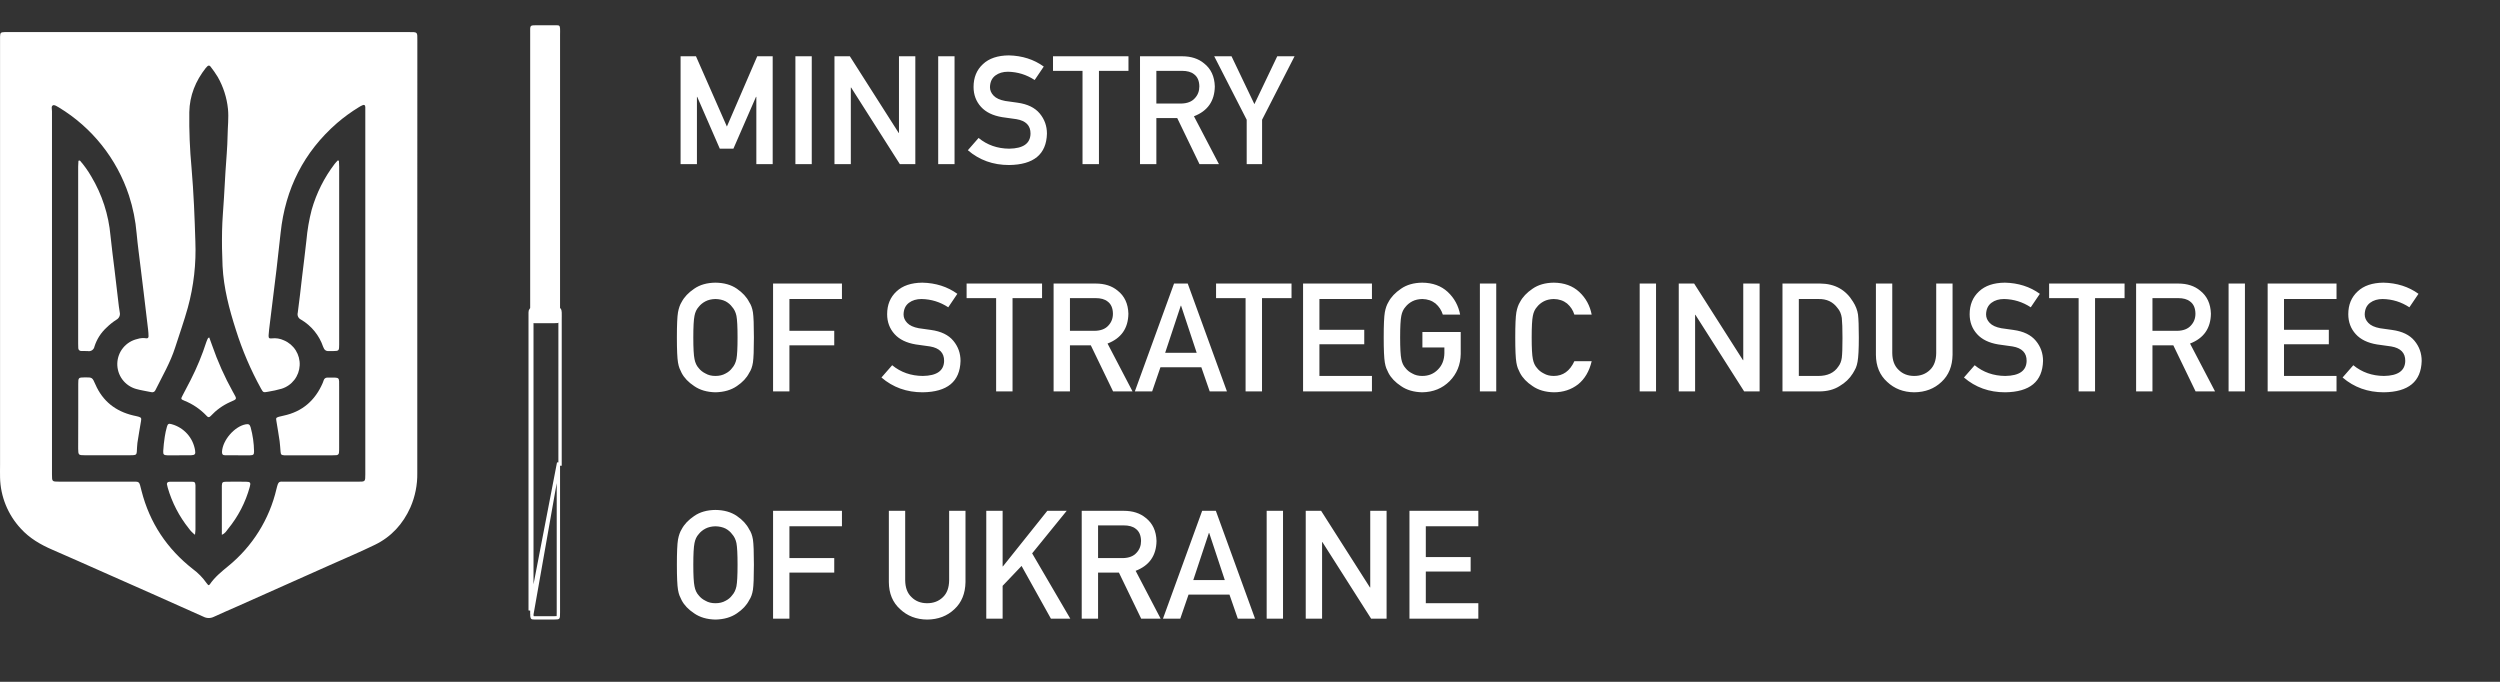 <svg width="198" height="54" viewBox="0 0 198 54" fill="none" xmlns="http://www.w3.org/2000/svg">
<rect x="0" y="0" width="198" height="54" fill="#333333" stroke="none"/>
<path d="M33.049 20.566C33.049 26.197 33.049 31.828 33.049 37.459C33.065 38.394 32.88 39.322 32.507 40.179C31.918 41.498 30.993 42.516 29.694 43.147C28.529 43.714 27.334 44.218 26.15 44.746C23.713 45.834 21.274 46.922 18.832 48.009C18.196 48.291 17.556 48.564 16.925 48.857C16.798 48.918 16.659 48.949 16.518 48.947C16.377 48.945 16.239 48.909 16.114 48.844C13.389 47.623 10.66 46.41 7.925 45.204C6.667 44.646 5.411 44.086 4.149 43.539C3.21 43.133 2.343 42.632 1.644 41.862C0.622 40.761 0.038 39.323 0.004 37.821C-0.005 37.474 0.004 37.126 0.004 36.778V3.368C0.004 3.21 0.004 3.051 0.004 2.893C0.019 2.583 0.053 2.554 0.377 2.541C0.44 2.541 0.509 2.541 0.567 2.541H32.364C33.098 2.541 33.054 2.506 33.054 3.244L33.049 20.566ZM16.498 46.348C16.55 46.326 16.59 46.322 16.604 46.3C17 45.711 17.537 45.28 18.076 44.836C19.994 43.276 21.339 41.122 21.899 38.714C22.06 38.054 22.089 38.151 22.62 38.149C24.533 38.149 26.443 38.149 28.36 38.149C28.929 38.149 28.932 38.149 28.932 37.568V8.809C28.932 8.698 28.932 8.587 28.932 8.476C28.919 8.318 28.853 8.273 28.716 8.333C28.614 8.377 28.517 8.429 28.423 8.488C27.814 8.86 27.236 9.28 26.695 9.745C24.058 12.044 22.599 14.953 22.227 18.423C22.123 19.396 22.016 20.37 21.899 21.342C21.727 22.77 21.546 24.195 21.372 25.621C21.332 25.935 21.292 26.249 21.273 26.562C21.261 26.771 21.323 26.826 21.522 26.801C21.853 26.76 22.189 26.814 22.491 26.957C22.875 27.119 23.201 27.396 23.424 27.75C23.646 28.104 23.755 28.517 23.735 28.934C23.716 29.351 23.569 29.753 23.314 30.084C23.06 30.415 22.71 30.66 22.311 30.786C21.947 30.89 21.577 30.971 21.203 31.03C20.851 31.094 20.847 31.083 20.675 30.782C19.857 29.301 19.189 27.74 18.682 26.125C18.155 24.48 17.714 22.814 17.627 21.081C17.583 20.15 17.569 19.217 17.588 18.286C17.605 17.419 17.685 16.551 17.737 15.684C17.778 14.99 17.815 14.296 17.857 13.602C17.916 12.64 18.012 11.68 18.026 10.718C18.035 10.025 18.124 9.336 18.056 8.637C17.966 7.738 17.688 6.868 17.238 6.084C17.065 5.801 16.875 5.528 16.669 5.268C16.657 5.247 16.64 5.229 16.619 5.217C16.599 5.204 16.576 5.196 16.552 5.195C16.528 5.193 16.504 5.197 16.482 5.206C16.46 5.216 16.44 5.231 16.425 5.249C16.378 5.292 16.334 5.339 16.293 5.389C15.489 6.415 15.018 7.568 14.993 8.88C14.973 10.35 15.032 11.82 15.169 13.284C15.254 14.274 15.315 15.268 15.365 16.262C15.415 17.209 15.438 18.157 15.472 19.105C15.545 20.877 15.345 22.65 14.877 24.361C14.581 25.426 14.21 26.47 13.871 27.525C13.492 28.711 12.866 29.775 12.319 30.88C12.296 30.948 12.248 31.004 12.184 31.038C12.121 31.071 12.047 31.078 11.978 31.058C11.583 30.971 11.168 30.917 10.774 30.804C10.337 30.68 9.955 30.414 9.686 30.049C9.418 29.684 9.279 29.239 9.29 28.786C9.302 28.333 9.464 27.897 9.751 27.546C10.039 27.195 10.434 26.95 10.876 26.849C11.103 26.774 11.344 26.755 11.579 26.792C11.602 26.799 11.627 26.8 11.65 26.795C11.674 26.79 11.696 26.78 11.714 26.764C11.733 26.748 11.747 26.728 11.755 26.706C11.764 26.683 11.767 26.659 11.764 26.635C11.762 26.461 11.752 26.288 11.731 26.116C11.617 25.143 11.501 24.171 11.383 23.2C11.302 22.54 11.22 21.881 11.141 21.222C11.032 20.312 10.905 19.404 10.821 18.492C10.736 17.47 10.533 16.462 10.216 15.487C9.257 12.572 7.287 10.096 4.662 8.508C4.521 8.421 4.318 8.292 4.204 8.337C4.032 8.405 4.117 8.646 4.117 8.813C4.117 18.399 4.117 27.984 4.117 37.568C4.117 38.144 4.117 38.147 4.689 38.147C6.556 38.147 8.422 38.147 10.288 38.147C11.111 38.147 10.998 38.06 11.211 38.885C11.857 41.413 13.228 43.465 15.275 45.069C15.696 45.379 16.063 45.756 16.362 46.184C16.403 46.242 16.449 46.297 16.498 46.348Z" fill="white"/>
<path d="M44.356 13.787V24.645C44.356 24.785 44.356 24.913 44.356 25.048C44.356 25.591 44.356 25.594 43.866 25.598C43.36 25.598 42.853 25.598 42.348 25.598C42.033 25.598 42.004 25.552 41.99 25.212C41.99 25.111 41.99 25.01 41.99 24.909C41.99 17.503 41.99 10.097 41.99 2.688C41.99 1.962 41.918 2 42.622 2C43.113 2 43.604 2 44.093 2C44.307 2 44.34 2.048 44.357 2.27C44.366 2.42 44.357 2.573 44.357 2.725L44.356 13.787Z" fill="white"/>
<path d="M44.224 36.754V36.754L44.356 36.754L44.357 25.222C44.357 25.17 44.358 25.117 44.359 25.064C44.361 24.958 44.363 24.853 44.357 24.748C44.34 24.517 44.307 24.467 44.093 24.467H42.622C42.283 24.467 42.124 24.458 42.05 24.533C41.971 24.614 41.99 24.792 41.99 25.184V48.348L44.224 36.754ZM44.224 36.754V48.073V48.074V48.075V48.076V48.077V48.077V48.078V48.079V48.08V48.081V48.082V48.083V48.083V48.084V48.085V48.086V48.087V48.088V48.088V48.089V48.09V48.091V48.092V48.093V48.093V48.094V48.095V48.096V48.097V48.098V48.099V48.099V48.1V48.101V48.102V48.103V48.104V48.105V48.105V48.106V48.107V48.108V48.109V48.11V48.111V48.111V48.112V48.113V48.114V48.115V48.116V48.116V48.117V48.118V48.119V48.12V48.121V48.121V48.122V48.123V48.124V48.125V48.126V48.127V48.127V48.128V48.129V48.13V48.131V48.132V48.132V48.133V48.134V48.135V48.136V48.137V48.137V48.138V48.139V48.14V48.141V48.142V48.142V48.143V48.144V48.145V48.146V48.147V48.147V48.148V48.149V48.15V48.151V48.152V48.152V48.153V48.154V48.155V48.156V48.157V48.157V48.158V48.159V48.16V48.161V48.162V48.162V48.163V48.164V48.165V48.166V48.167V48.167V48.168V48.169V48.17V48.171V48.172V48.172V48.173V48.174V48.175V48.176V48.176V48.177V48.178V48.179V48.18V48.181V48.181V48.182V48.183V48.184V48.185V48.186V48.186V48.187V48.188V48.189V48.19V48.191V48.191V48.192V48.193V48.194V48.195V48.196V48.196V48.197V48.198V48.199V48.2V48.2V48.201V48.202V48.203V48.204V48.205V48.205V48.206V48.207V48.208V48.209V48.209V48.21V48.211V48.212V48.213V48.214V48.214V48.215V48.216V48.217V48.218V48.218V48.219V48.22V48.221V48.222V48.223V48.223V48.224V48.225V48.226V48.227V48.227V48.228V48.229V48.23V48.231V48.232V48.232V48.233V48.234V48.235V48.236V48.236V48.237V48.238V48.239V48.24V48.241V48.241V48.242V48.243V48.244V48.245V48.245V48.246V48.247V48.248V48.249V48.249V48.25V48.251V48.252V48.253V48.254V48.254V48.255V48.256V48.257V48.258V48.258V48.259V48.26V48.261V48.262V48.263V48.263V48.264V48.265V48.266V48.267V48.267V48.268V48.269V48.27V48.271V48.272V48.272V48.273V48.274V48.275V48.276V48.276V48.277V48.278V48.279V48.28V48.28V48.281V48.282V48.283V48.284V48.284V48.285V48.286V48.287V48.288V48.288V48.289V48.29V48.291V48.292V48.292V48.293V48.294V48.295V48.296V48.297V48.297V48.298V48.299V48.3V48.301V48.301V48.302V48.303V48.304V48.305V48.306V48.306V48.307V48.308V48.309V48.309V48.31V48.311V48.312V48.313V48.314V48.314V48.315V48.316V48.317V48.318V48.318V48.319V48.32V48.321V48.322V48.322V48.323V48.324V48.325V48.326V48.327V48.327V48.328V48.329V48.33V48.331V48.331V48.332V48.333V48.334V48.335V48.335V48.336V48.337V48.338V48.339V48.339V48.34V48.341V48.342V48.343V48.343V48.344V48.345V48.346V48.347V48.347V48.348V48.349V48.35V48.351V48.352V48.352V48.353V48.354V48.355V48.356V48.356V48.357V48.358V48.359V48.36V48.361V48.361V48.362V48.363V48.364V48.364V48.365V48.366V48.367V48.368V48.368V48.369V48.37V48.371V48.372V48.373V48.373V48.374V48.375V48.376V48.377V48.377V48.378V48.379V48.38V48.381V48.382V48.382V48.383V48.384V48.385V48.386V48.386V48.387V48.388V48.389V48.39V48.39V48.391V48.392V48.393V48.394V48.394V48.395V48.396V48.397V48.398V48.398V48.399V48.4V48.401V48.402V48.403V48.403V48.404V48.405V48.406V48.407V48.407V48.408V48.409V48.41V48.411V48.411V48.412V48.413V48.414V48.415V48.416V48.416V48.417V48.418V48.419V48.42V48.42V48.421V48.422V48.423V48.424V48.424V48.425V48.426V48.427V48.428V48.428V48.429V48.43V48.431V48.432V48.433V48.433V48.434V48.435V48.436V48.437V48.437V48.438V48.439V48.44V48.441V48.441V48.442V48.443V48.444V48.445V48.446V48.446V48.447V48.448V48.449V48.45V48.45V48.451V48.452V48.453V48.454V48.455V48.455V48.456V48.457V48.458V48.459V48.459V48.46V48.461V48.462V48.463V48.464V48.464V48.465V48.466V48.467V48.468V48.468V48.469V48.47V48.471V48.472V48.473V48.473V48.474V48.475V48.476V48.477V48.477V48.478V48.479V48.48V48.481V48.482V48.482V48.483V48.484V48.485V48.486V48.486V48.487V48.488V48.489V48.49V48.491V48.491V48.492V48.493C44.224 48.637 44.224 48.736 44.217 48.809C44.21 48.883 44.197 48.902 44.194 48.905L44.194 48.905C44.194 48.906 44.192 48.908 44.184 48.912C44.175 48.916 44.159 48.92 44.131 48.924C44.073 48.933 43.991 48.934 43.866 48.935H43.863H43.861H43.858H43.855H43.852H43.849H43.846H43.843H43.84H43.837H43.834H43.831H43.828H43.825H43.822H43.819H43.816H43.813H43.81H43.807H43.804H43.801H43.798H43.795H43.792H43.789H43.786H43.783H43.78H43.777H43.774H43.771H43.768H43.766H43.763H43.76H43.757H43.754H43.751H43.748H43.745H43.742H43.739H43.736H43.733H43.73H43.727H43.724H43.721H43.718H43.715H43.712H43.709H43.706H43.703H43.7H43.697H43.694H43.691H43.688H43.685H43.682H43.679H43.676H43.673H43.67H43.667H43.664H43.662H43.659H43.656H43.653H43.65H43.647H43.644H43.641H43.638H43.635H43.632H43.629H43.626H43.623H43.62H43.617H43.614H43.611H43.608H43.605H43.602H43.599H43.596H43.593H43.59H43.587H43.584H43.581H43.578H43.575H43.572H43.57H43.567H43.564H43.561H43.558H43.555H43.552H43.549H43.546H43.543H43.54H43.537H43.534H43.531H43.528H43.525H43.522H43.519H43.516H43.513H43.51H43.507H43.504H43.501H43.498H43.495H43.492H43.489H43.486H43.483H43.48H43.478H43.475H43.472H43.469H43.466H43.463H43.46H43.457H43.454H43.451H43.448H43.445H43.442H43.439H43.436H43.433H43.43H43.427H43.424H43.421H43.418H43.415H43.412H43.409H43.406H43.403H43.4H43.397H43.395H43.392H43.389H43.386H43.383H43.38H43.377H43.374H43.371H43.368H43.365H43.362H43.359H43.356H43.353H43.35H43.347H43.344H43.341H43.338H43.335H43.332H43.329H43.326H43.323H43.32H43.317H43.314H43.311H43.308H43.305H43.303H43.3H43.297H43.294H43.291H43.288H43.285H43.282H43.279H43.276H43.273H43.27H43.267H43.264H43.261H43.258H43.255H43.252H43.249H43.246H43.243H43.24H43.237H43.234H43.231H43.228H43.225H43.222H43.219H43.216H43.214H43.211H43.208H43.205H43.202H43.199H43.196H43.193H43.19H43.187H43.184H43.181H43.178H43.175H43.172H43.169H43.166H43.163H43.16H43.157H43.154H43.151H43.148H43.145H43.142H43.139H43.136H43.133H43.13H43.127H43.124H43.121H43.118H43.116H43.113H43.11H43.107H43.104H43.101H43.098H43.095H43.092H43.089H43.086H43.083H43.08H43.077H43.074H43.071H43.068H43.065H43.062H43.059H43.056H43.053H43.05H43.047H43.044H43.041H43.038H43.035H43.032H43.029H43.027H43.024H43.021H43.018H43.015H43.012H43.009H43.006H43.003H43H42.997H42.994H42.991H42.988H42.985H42.982H42.979H42.976H42.973H42.97H42.967H42.964H42.961H42.958H42.955H42.952H42.95H42.947H42.944H42.941H42.938H42.935H42.932H42.929H42.926H42.923H42.92H42.917H42.914H42.911H42.908H42.905H42.902H42.899H42.896H42.893H42.89H42.887H42.884H42.881H42.878H42.875H42.872H42.869H42.866H42.864H42.861H42.858H42.855H42.852H42.849H42.846H42.843H42.84H42.837H42.834H42.831H42.828H42.825H42.822H42.819H42.816H42.813H42.81H42.807H42.804H42.801H42.798H42.795H42.792H42.789H42.786H42.783H42.781H42.778H42.775H42.772H42.769H42.766H42.763H42.76H42.757H42.754H42.751H42.748H42.745H42.742H42.739H42.736H42.733H42.73H42.727H42.724H42.721H42.718H42.715H42.712H42.709H42.706H42.703H42.7H42.697H42.694H42.691H42.689H42.686H42.683H42.68H42.677H42.674H42.671H42.668H42.665H42.662H42.659H42.656H42.653H42.65H42.647H42.644H42.641H42.638H42.635H42.632H42.629H42.626H42.623H42.62H42.617H42.614H42.611H42.609H42.606H42.603H42.6H42.597H42.594H42.591H42.588H42.585H42.582H42.579H42.576H42.573H42.57H42.567H42.564H42.561H42.558H42.555H42.552H42.549H42.546H42.543H42.54H42.538H42.535H42.532H42.529H42.526H42.523H42.52H42.517H42.514H42.511H42.508H42.505H42.502H42.499H42.496H42.493H42.49H42.487H42.484H42.481H42.478H42.475H42.472H42.469H42.466H42.463H42.46H42.458H42.455H42.452H42.449H42.446H42.443H42.44H42.437H42.434H42.431H42.428H42.425H42.422H42.419H42.416H42.413H42.41H42.407H42.404H42.401H42.398H42.395H42.392H42.389H42.386H42.383H42.38H42.377H42.375H42.372H42.369H42.366H42.363H42.36H42.357H42.354H42.351H42.348C42.27 48.935 42.221 48.932 42.188 48.925C42.173 48.922 42.165 48.918 42.161 48.916C42.157 48.914 42.156 48.913 42.156 48.913C42.154 48.91 42.145 48.898 42.137 48.854C42.13 48.81 42.126 48.749 42.122 48.662M44.224 36.754L42.122 48.662M42.122 48.662V48.661V48.661V48.66V48.659V48.659V48.658V48.657V48.657V48.656V48.656V48.655V48.654V48.654V48.653V48.653V48.652V48.651V48.651V48.65V48.65V48.649V48.648V48.648V48.647V48.646V48.646V48.645V48.645V48.644V48.643V48.643V48.642V48.642V48.641V48.64V48.64V48.639V48.638V48.638V48.637V48.636V48.636V48.635V48.635V48.634V48.633V48.633V48.632V48.632V48.631V48.63V48.63V48.629V48.629V48.628V48.627V48.627V48.626V48.625V48.625V48.624V48.624V48.623V48.622V48.622V48.621V48.62V48.62V48.619V48.619V48.618V48.617V48.617V48.616V48.615V48.615V48.614V48.614V48.613V48.612V48.612V48.611V48.611V48.61V48.609V48.609V48.608V48.608V48.607V48.606V48.606V48.605V48.604V48.604V48.603V48.603V48.602V48.601V48.601V48.6V48.599V48.599V48.598V48.598V48.597V48.596V48.596V48.595V48.594V48.594V48.593V48.593V48.592V48.592V48.591V48.59V48.59V48.589V48.588V48.588V48.587V48.587V48.586V48.585V48.585V48.584V48.583V48.583V48.582V48.582V48.581V48.58V48.58V48.579V48.578V48.578V48.577V48.577V48.576V48.575V48.575V48.574V48.574V48.573V48.572V48.572V48.571V48.571V48.57V48.569V48.569V48.568V48.567V48.567V48.566V48.566V48.565V48.564V48.564V48.563V48.562V48.562V48.561V48.561V48.56V48.559V48.559V48.558V48.557V48.557V48.556V48.556V48.555V48.554V48.554V48.553V48.553V48.552V48.551V48.551V48.55V48.55V48.549V48.548V48.548V48.547V48.546V48.546V48.545V48.544V48.544V48.543V48.543V48.542V48.541V48.541V48.54V48.54V48.539V48.538V48.538V48.537V48.536V48.536V48.535V48.535V48.534V48.533V48.533V48.532V48.532V48.531V48.53V48.53V48.529V48.529V48.528V48.527V48.527V48.526V48.525V48.525V48.524V48.523V48.523V48.522V48.522V48.521V48.52V48.52V48.519V48.519V48.518V48.517V48.517V48.516V48.516V48.515V48.514V48.514V48.513V48.512V48.512V48.511V48.511V48.51V48.509V48.509V48.508V48.508V48.507V48.506V48.506V48.505V48.504V48.504V48.503V48.502V48.502V48.501V48.501V48.5V48.499V48.499V48.498V48.498V48.497V48.496V48.496V48.495V48.495V48.494V48.493V48.493V48.492V48.491V48.491V48.49V48.49V48.489V48.488V48.488V48.487V48.486V48.486V48.485V48.485V48.484V48.483V48.483V48.482V48.482V48.481V48.48V48.48V48.479V48.478V48.478V48.477V48.477V48.476V48.475V48.475V48.474V48.474V48.473V48.472V48.472V48.471V48.47V48.47V48.469V48.469V48.468V48.467V48.467V48.466V48.465V48.465V48.464V48.464V48.463V48.462V48.462V48.461V48.461V48.46V48.459V48.459V48.458V48.458V48.457V48.456V48.456V48.455V48.454V48.454V48.453V48.453V48.452V48.451V48.451V48.45V48.449V48.449V48.448V48.448V48.447V48.446V48.446V48.445V48.444V48.444V48.443V48.443V48.442V48.441V48.441V48.44V48.44V48.439V48.438V48.438V48.437V48.437V48.436V48.435V48.435V48.434V48.433V48.433V48.432V48.431V48.431V48.43V48.43V48.429V48.428V48.428V48.427V48.427V48.426V48.425V48.425V48.424V48.423V48.423V48.422V48.422V48.421V48.42V48.42V48.419V48.419V48.418V48.417V48.417V48.416V48.416V48.415V48.414V48.414V48.413V48.412V48.412V48.411V48.41V48.41V48.409V48.409V48.408V48.407V48.407V48.406V48.406V48.405V48.404V48.404V48.403V48.403V48.402V48.401V48.401V48.4V48.399V48.399V48.398V48.398V48.397V48.396V48.396V48.395V48.395V48.394V48.393V48.393V48.392V48.391V48.391V48.39V48.39V48.389V48.388V48.388V48.387V48.386V48.386V48.385V48.385V48.384V48.383V48.383V48.382V48.382V48.381V48.38V48.38V48.379V48.378V48.378V48.377V48.377V48.376V48.375V48.375V48.374V48.373V48.373V48.372V48.372V48.371V48.37V48.37V48.369V48.369V48.368V48.367V48.367V48.366V48.365V48.365V48.364V48.364V48.363V48.362V48.362V48.361V48.361V48.36V48.359V48.359V48.358V48.358V48.357V48.356V48.356V48.355V48.354V48.354V48.353V48.352V48.352V48.351V48.351V48.35V48.349V48.349V48.348V48.303V48.258V48.212V48.167V48.122V48.077V48.032V47.986V47.941V47.896V47.851V47.805V47.76V47.715V47.67V47.624V47.579V47.534V47.489V47.444V47.398V47.353V47.308V47.263V47.217V47.172V47.127V47.082V47.036V46.991V46.946V46.901V46.855V46.81V46.765V46.72V46.675V46.629V46.584V46.539V46.494V46.448V46.403V46.358V46.313V46.267V46.222V46.177V46.132V46.087V46.041V45.996V45.951V45.906V45.86V45.815V45.77V45.725V45.679V45.634V45.589V45.544V45.498V45.453V45.408V45.363V45.318V45.272V45.227V45.182V45.136V45.091V45.046V45.001V44.956V44.91V44.865V44.82V44.775V44.729V44.684V44.639V44.594V44.548V44.503V44.458V44.413V44.367V44.322V44.277V44.232V44.187V44.141V44.096V44.051V44.006V43.96V43.915V43.87V43.825V43.779V43.734V43.689V43.644V43.599V43.553V43.508V43.463V43.418V43.372V43.327V43.282V43.237V43.191V43.146V43.101V43.056V43.01V42.965V42.92V42.875V42.83V42.784V42.739V42.694V42.648V42.603V42.558V42.513V42.468V42.422V42.377V42.332V42.287V42.241V42.196V42.151V42.106V42.06V42.015V41.97V41.925V41.88V41.834V41.789V41.744V41.699V41.653V41.608V41.563V41.518V41.472V41.427V41.382V41.337V41.291V41.246V41.201V41.156V41.11V41.065V41.02V40.975V40.929V40.884V40.839V40.794V40.748V40.703V40.658V40.613V40.568V40.522V40.477V40.432V40.387V40.341V40.296V40.251V40.206V40.16V40.115V40.07V40.025V39.979V39.934V39.889V39.844V39.798V39.753V39.708V39.663V39.617V39.572V39.527V39.482V39.437V39.391V39.346V39.301V39.256V39.21V39.165V39.12V39.075V39.029V38.984V38.939V38.894V38.848V38.803V38.758V38.713V38.667V38.622V38.577V38.532V38.486V38.441V38.396V38.351V38.306V38.26V38.215V38.17V38.125V38.079V38.034V37.989V37.944V37.898V37.853V37.808V37.763V37.717V37.672V37.627V37.582V37.536V37.491V37.446V37.401V37.355V37.31V37.265V37.22V37.175V37.129V37.084V37.039V36.994V36.948V36.903V36.858V36.813V36.767V36.722V36.677V36.632V36.586V36.541V36.496V36.451V36.405V36.36V36.315V36.27V36.224V36.179V36.134V36.089V36.044V35.998V35.953V35.908V35.862V35.817V35.772V35.727V35.681V35.636V35.591V35.546V35.501V35.455V35.41V35.365V35.32V35.274V35.229V35.184V35.139V35.093V35.048V35.003V34.958V34.912V34.867V34.822V34.777V34.731V34.686V34.641V34.596V34.55V34.505V34.46V34.415V34.37V34.324V34.279V34.234V34.188V34.143V34.098V34.053V34.008V33.962V33.917V33.872V33.827V33.781V33.736V33.691V33.646V33.6V33.555V33.51V33.465V33.419V33.374V33.329V33.284V33.238V33.193V33.148V33.103V33.057V33.012V32.967V32.922V32.876V32.831V32.786V32.741V32.695V32.65V32.605V32.56V32.514V32.469V32.424V32.379V32.334V32.288V32.243V32.198V32.153V32.107V32.062V32.017V31.971V31.926V31.881V31.836V31.791V31.745V31.7V31.655V31.61V31.564V31.519V31.474V31.429V31.383V31.338V31.293V31.248V31.202V31.157V31.112V31.067V31.021V30.976V30.931V30.886V30.84V30.795V30.75V30.705V30.659V30.614V30.569V30.524V30.478V30.433V30.388V30.343V30.297V30.252V30.207V30.162V30.116V30.071V30.026V29.981V29.935V29.89V29.845V29.8V29.754V29.709V29.664V29.619V29.573V29.528V29.483V29.438V29.392V29.347V29.302V29.257V29.212V29.166V29.121V29.076V29.03V28.985V28.94V28.895V28.849V28.804V28.759V28.714V28.669V28.623V28.578V28.533V28.488V28.442V28.397V28.352V28.306V28.261V28.216V28.171V28.125V28.08V28.035V27.99V27.945V27.899V27.854V27.809V27.764V27.718V27.673V27.628V27.582V27.537V27.492V27.447V27.401V27.356V27.311V27.266V27.221V27.175V27.13V27.085V27.04V26.994V26.949V26.904V26.858V26.813V26.768V26.723V26.678V26.632V26.587V26.542V26.497V26.451V26.406V26.361V26.316V26.27V26.225V26.18V26.135V26.089V26.044V25.999V25.954V25.908V25.863V25.818V25.773V25.727V25.682V25.637V25.592V25.546V25.501V25.456V25.411V25.365V25.32V25.275V25.23V25.184V48.662Z" stroke="white" stroke-width="0.264"/>
<path d="M6.326 12.711C6.667 13.101 6.969 13.524 7.228 13.974C8.083 15.403 8.604 17.007 8.75 18.666C8.841 19.577 8.966 20.484 9.075 21.392C9.188 22.348 9.301 23.305 9.413 24.261C9.433 24.416 9.461 24.572 9.483 24.729C9.512 24.843 9.501 24.963 9.454 25.071C9.406 25.178 9.323 25.267 9.22 25.322C8.941 25.5 8.681 25.707 8.446 25.939C7.998 26.347 7.666 26.866 7.482 27.443C7.472 27.502 7.45 27.558 7.418 27.609C7.386 27.659 7.344 27.702 7.295 27.736C7.246 27.77 7.19 27.794 7.132 27.805C7.074 27.817 7.013 27.818 6.955 27.806C6.782 27.794 6.608 27.806 6.434 27.798C6.402 27.799 6.37 27.794 6.341 27.783C6.311 27.771 6.284 27.753 6.262 27.73C6.24 27.707 6.223 27.68 6.212 27.65C6.201 27.62 6.197 27.588 6.199 27.557C6.194 27.446 6.191 27.335 6.191 27.224C6.191 22.547 6.191 17.869 6.191 13.191C6.191 13.038 6.205 12.886 6.213 12.733L6.326 12.711Z" fill="white"/>
<path d="M26.843 12.734C26.843 12.888 26.862 13.043 26.862 13.195C26.862 17.782 26.862 22.367 26.862 26.954C26.862 27.064 26.862 27.175 26.862 27.286C26.862 27.788 26.848 27.797 26.368 27.805C26.273 27.805 26.177 27.805 26.083 27.805C25.819 27.826 25.687 27.727 25.594 27.47C25.287 26.562 24.662 25.794 23.835 25.31C23.736 25.264 23.657 25.185 23.61 25.086C23.564 24.988 23.554 24.876 23.582 24.77C23.714 23.832 23.81 22.889 23.922 21.948C24.037 20.976 24.165 20.005 24.269 19.032C24.341 18.213 24.48 17.402 24.687 16.607C25.061 15.297 25.677 14.068 26.503 12.983C26.578 12.884 26.668 12.797 26.751 12.705L26.843 12.734Z" fill="white"/>
<path d="M6.197 32.966C6.197 32.112 6.197 31.252 6.197 30.403C6.197 29.907 6.214 29.898 6.7 29.89C7.319 29.881 7.309 29.89 7.555 30.445C8.133 31.773 9.152 32.571 10.55 32.904C10.688 32.937 10.829 32.959 10.965 33C11.187 33.069 11.209 33.115 11.169 33.347C11.073 33.923 10.97 34.498 10.883 35.077C10.849 35.31 10.856 35.549 10.835 35.785C10.816 35.985 10.769 36.032 10.571 36.048C10.477 36.057 10.381 36.056 10.286 36.056C9.1 36.056 7.913 36.056 6.727 36.056C6.211 36.056 6.199 36.039 6.191 35.529C6.194 34.675 6.197 33.82 6.197 32.966Z" fill="white"/>
<path d="M26.86 32.999C26.86 33.821 26.86 34.642 26.86 35.463C26.86 35.588 26.86 35.715 26.848 35.841C26.848 35.869 26.843 35.896 26.832 35.922C26.821 35.948 26.806 35.971 26.786 35.99C26.766 36.01 26.742 36.025 26.717 36.035C26.691 36.045 26.663 36.05 26.636 36.05C26.526 36.057 26.415 36.061 26.305 36.061H22.753C22.674 36.061 22.595 36.061 22.516 36.061C22.281 36.042 22.244 36.01 22.221 35.779C22.191 35.497 22.185 35.212 22.145 34.932C22.069 34.404 21.978 33.877 21.891 33.35C21.85 33.103 21.854 33.086 22.086 33.008C22.207 32.973 22.33 32.944 22.454 32.921C23.945 32.606 24.959 31.713 25.558 30.333C25.59 30.262 25.614 30.186 25.639 30.112C25.657 30.051 25.694 29.997 25.746 29.96C25.797 29.923 25.86 29.904 25.924 29.906C25.955 29.906 25.987 29.906 26.018 29.906C26.952 29.906 26.856 29.828 26.86 30.697C26.862 31.453 26.86 32.225 26.86 32.999Z" fill="white"/>
<path d="M16.574 26.73C16.651 26.946 16.724 27.137 16.791 27.329C17.235 28.614 17.79 29.857 18.45 31.044C18.786 31.645 18.811 31.586 18.215 31.847C17.637 32.108 17.118 32.483 16.687 32.948C16.579 33.06 16.491 33.08 16.375 32.948C15.877 32.415 15.268 31.999 14.59 31.73C14.312 31.614 14.314 31.598 14.466 31.309C14.678 30.903 14.894 30.5 15.101 30.091C15.596 29.12 16.013 28.11 16.347 27.072C16.381 26.969 16.431 26.871 16.479 26.77C16.482 26.766 16.503 26.762 16.574 26.73Z" fill="white"/>
<path d="M17.57 42.355V38.788C17.57 38.678 17.57 38.568 17.57 38.457C17.587 38.205 17.623 38.159 17.888 38.154C18.423 38.144 18.959 38.144 19.495 38.154C19.829 38.154 19.875 38.229 19.782 38.562C19.448 39.782 18.86 40.918 18.057 41.895C17.936 42.047 17.845 42.239 17.57 42.355Z" fill="white"/>
<path d="M15.443 42.356C15.257 42.214 15.092 42.044 14.955 41.854C14.193 40.9 13.626 39.806 13.286 38.633C13.258 38.544 13.236 38.451 13.222 38.358C13.217 38.334 13.218 38.31 13.224 38.287C13.23 38.264 13.241 38.242 13.255 38.224C13.271 38.205 13.29 38.19 13.311 38.18C13.332 38.169 13.356 38.163 13.38 38.163C13.411 38.157 13.442 38.153 13.473 38.152C14.043 38.152 14.611 38.146 15.187 38.152C15.425 38.152 15.461 38.205 15.481 38.432C15.488 38.511 15.481 38.59 15.481 38.669C15.481 39.759 15.481 40.85 15.481 41.941C15.479 42.062 15.459 42.182 15.443 42.356Z" fill="white"/>
<path d="M14.197 36.06C13.882 36.06 13.567 36.06 13.252 36.06C12.975 36.052 12.913 35.999 12.928 35.719C12.947 35.342 12.994 34.966 13.049 34.593C13.089 34.326 13.146 34.062 13.22 33.802C13.285 33.566 13.361 33.525 13.605 33.599C14.079 33.731 14.505 33.996 14.832 34.363C15.16 34.73 15.374 35.184 15.451 35.67C15.504 35.964 15.437 36.046 15.14 36.055C14.843 36.064 14.51 36.055 14.195 36.055L14.197 36.06Z" fill="white"/>
<path d="M18.863 36.056C18.515 36.056 18.167 36.064 17.82 36.056C17.634 36.056 17.574 35.962 17.583 35.778C17.63 34.866 18.57 33.777 19.452 33.608C19.686 33.564 19.779 33.608 19.848 33.834C20.02 34.458 20.112 35.102 20.121 35.749C20.121 36.002 20.068 36.053 19.811 36.06C19.496 36.072 19.179 36.06 18.863 36.06V36.056Z" fill="white"/>
<path d="M53.902 13H55.197V7.674H55.221L57.008 11.775H58.086L59.873 7.674H59.902V13H61.197V4.457H59.973L57.57 10.023L55.121 4.457H53.902V13ZM62.996 13H64.291V4.457H62.996V13ZM66.09 13H67.385V6.93H67.408L71.269 13H72.494V4.457H71.199V10.527H71.176L67.309 4.457H66.09V13ZM74.305 13H75.6V4.457H74.305V13ZM77.504 10.926L76.654 11.898C77.564 12.68 78.652 13.07 79.918 13.07C81.875 13.047 82.875 12.219 82.918 10.586C82.918 9.98 82.728 9.449 82.35 8.992C81.967 8.527 81.375 8.24 80.574 8.131C80.168 8.08 79.848 8.035 79.613 7.996C79.191 7.918 78.885 7.777 78.693 7.574C78.502 7.375 78.406 7.152 78.406 6.906C78.414 6.496 78.557 6.188 78.834 5.98C79.1 5.781 79.432 5.682 79.83 5.682C80.6 5.697 81.305 5.916 81.945 6.338L82.666 5.271C81.881 4.705 80.957 4.41 79.894 4.387C79.012 4.395 78.33 4.625 77.85 5.078C77.353 5.535 77.106 6.137 77.106 6.883C77.106 7.504 77.303 8.031 77.697 8.465C78.08 8.887 78.639 9.158 79.373 9.279C79.783 9.338 80.16 9.391 80.504 9.438C81.254 9.566 81.625 9.949 81.617 10.586C81.602 11.363 81.039 11.76 79.93 11.775C78.992 11.768 78.184 11.484 77.504 10.926ZM85.736 13H87.037V5.611H89.375V4.457H83.398V5.611H85.736V13ZM91.584 5.611H93.611C94.025 5.611 94.342 5.699 94.561 5.875C94.838 6.074 94.981 6.396 94.988 6.842C94.988 7.213 94.869 7.525 94.631 7.779C94.389 8.053 94.025 8.193 93.541 8.201H91.584V5.611ZM90.289 13H91.584V9.35H93.236L95 13H96.541L94.561 9.209C95.647 8.791 96.197 8.002 96.213 6.842C96.189 6.053 95.906 5.445 95.363 5.02C94.914 4.645 94.334 4.457 93.623 4.457H90.289V13ZM98.738 13H99.957V9.484L102.529 4.457H101.158L99.348 8.248L97.537 4.457H96.166L98.738 9.484V13ZM53.609 26.729C53.609 27.705 53.639 28.365 53.697 28.709C53.728 28.893 53.768 29.045 53.815 29.166C53.865 29.283 53.922 29.406 53.984 29.535C54.191 29.93 54.523 30.277 54.98 30.578C55.43 30.891 55.99 31.055 56.662 31.07C57.342 31.055 57.908 30.891 58.361 30.578C58.81 30.277 59.135 29.93 59.334 29.535C59.478 29.328 59.578 29.053 59.633 28.709C59.684 28.365 59.709 27.705 59.709 26.729C59.709 25.736 59.684 25.072 59.633 24.736C59.578 24.4 59.478 24.129 59.334 23.922C59.135 23.527 58.81 23.176 58.361 22.867C57.908 22.555 57.342 22.395 56.662 22.387C55.99 22.395 55.43 22.555 54.98 22.867C54.523 23.176 54.191 23.527 53.984 23.922C53.855 24.129 53.76 24.4 53.697 24.736C53.639 25.072 53.609 25.736 53.609 26.729ZM54.91 26.729C54.91 25.889 54.941 25.316 55.004 25.012C55.059 24.723 55.17 24.486 55.338 24.303C55.475 24.127 55.654 23.98 55.877 23.863C56.096 23.75 56.357 23.689 56.662 23.682C56.971 23.689 57.238 23.75 57.465 23.863C57.68 23.98 57.852 24.127 57.98 24.303C58.148 24.486 58.264 24.723 58.326 25.012C58.385 25.316 58.414 25.889 58.414 26.729C58.414 27.568 58.385 28.137 58.326 28.434C58.264 28.73 58.148 28.971 57.98 29.154C57.852 29.33 57.68 29.473 57.465 29.582C57.238 29.711 56.971 29.775 56.662 29.775C56.357 29.775 56.096 29.711 55.877 29.582C55.654 29.473 55.475 29.33 55.338 29.154C55.17 28.971 55.059 28.73 55.004 28.434C54.941 28.137 54.91 27.568 54.91 26.729ZM61.227 31H62.522V27.35H66.072V26.201H62.522V23.682H66.682V22.457H61.227V31ZM70.66 28.926L69.811 29.898C70.721 30.68 71.809 31.07 73.074 31.07C75.031 31.047 76.031 30.219 76.074 28.586C76.074 27.98 75.885 27.449 75.506 26.992C75.123 26.527 74.531 26.24 73.731 26.131C73.324 26.08 73.004 26.035 72.769 25.996C72.348 25.918 72.041 25.777 71.85 25.574C71.658 25.375 71.562 25.152 71.562 24.906C71.57 24.496 71.713 24.188 71.99 23.98C72.256 23.781 72.588 23.682 72.986 23.682C73.756 23.697 74.461 23.916 75.102 24.338L75.822 23.271C75.037 22.705 74.113 22.41 73.051 22.387C72.168 22.395 71.486 22.625 71.006 23.078C70.51 23.535 70.262 24.137 70.262 24.883C70.262 25.504 70.459 26.031 70.853 26.465C71.236 26.887 71.795 27.158 72.529 27.279C72.939 27.338 73.316 27.391 73.66 27.438C74.41 27.566 74.781 27.949 74.773 28.586C74.758 29.363 74.195 29.76 73.086 29.775C72.148 29.768 71.34 29.484 70.66 28.926ZM78.893 31H80.193V23.611H82.531V22.457H76.555V23.611H78.893V31ZM84.74 23.611H86.768C87.182 23.611 87.498 23.699 87.717 23.875C87.994 24.074 88.137 24.396 88.144 24.842C88.144 25.213 88.025 25.525 87.787 25.779C87.545 26.053 87.182 26.193 86.697 26.201H84.74V23.611ZM83.445 31H84.74V27.35H86.393L88.156 31H89.697L87.717 27.209C88.803 26.791 89.353 26.002 89.369 24.842C89.346 24.053 89.062 23.445 88.519 23.02C88.07 22.645 87.49 22.457 86.779 22.457H83.445V31ZM92.281 27.941L93.518 24.209H93.541L94.777 27.941H92.281ZM95.809 31H97.174L94.068 22.457H92.984L89.879 31H91.25L91.906 29.09H95.147L95.809 31ZM98.65 31H99.951V23.611H102.289V22.457H96.312V23.611H98.65V31ZM103.203 31H108.658V29.775H104.498V27.268H108.049V26.119H104.498V23.682H108.658V22.457H103.203V31ZM112.654 27.52H114.395V27.965C114.387 28.5 114.219 28.932 113.891 29.26C113.562 29.604 113.146 29.775 112.643 29.775C112.338 29.775 112.076 29.711 111.857 29.582C111.635 29.473 111.455 29.33 111.318 29.154C111.15 28.971 111.039 28.73 110.984 28.434C110.922 28.137 110.891 27.568 110.891 26.729C110.891 25.889 110.922 25.316 110.984 25.012C111.039 24.723 111.15 24.486 111.318 24.303C111.455 24.127 111.635 23.98 111.857 23.863C112.076 23.75 112.338 23.689 112.643 23.682C113.057 23.689 113.408 23.809 113.697 24.039C113.975 24.281 114.166 24.574 114.271 24.918H115.643C115.506 24.203 115.178 23.604 114.658 23.119C114.139 22.639 113.467 22.395 112.643 22.387C111.971 22.395 111.41 22.555 110.961 22.867C110.504 23.176 110.172 23.527 109.965 23.922C109.836 24.129 109.74 24.4 109.678 24.736C109.619 25.072 109.59 25.736 109.59 26.729C109.59 27.705 109.619 28.365 109.678 28.709C109.709 28.893 109.748 29.045 109.795 29.166C109.846 29.283 109.902 29.406 109.965 29.535C110.172 29.93 110.504 30.277 110.961 30.578C111.41 30.891 111.971 31.055 112.643 31.07C113.514 31.055 114.236 30.76 114.811 30.186C115.381 29.607 115.674 28.891 115.689 28.035V26.295H112.654V27.52ZM117.207 31H118.502V22.457H117.207V31ZM124.689 28.609C124.33 29.387 123.787 29.775 123.061 29.775C122.756 29.775 122.494 29.711 122.275 29.582C122.053 29.473 121.873 29.33 121.736 29.154C121.568 28.971 121.457 28.73 121.402 28.434C121.34 28.137 121.309 27.568 121.309 26.729C121.309 25.889 121.34 25.316 121.402 25.012C121.457 24.723 121.568 24.486 121.736 24.303C121.873 24.127 122.053 23.98 122.275 23.863C122.494 23.75 122.756 23.689 123.061 23.682C123.475 23.689 123.826 23.809 124.115 24.039C124.393 24.281 124.584 24.574 124.689 24.918H126.061C125.924 24.203 125.596 23.604 125.076 23.119C124.557 22.639 123.885 22.395 123.061 22.387C122.389 22.395 121.828 22.555 121.379 22.867C120.922 23.176 120.59 23.527 120.383 23.922C120.254 24.129 120.158 24.4 120.096 24.736C120.037 25.072 120.008 25.736 120.008 26.729C120.008 27.705 120.037 28.365 120.096 28.709C120.127 28.893 120.166 29.045 120.213 29.166C120.264 29.283 120.32 29.406 120.383 29.535C120.59 29.93 120.922 30.277 121.379 30.578C121.828 30.891 122.389 31.055 123.061 31.07C123.803 31.07 124.445 30.859 124.988 30.438C125.516 30.012 125.873 29.402 126.061 28.609H124.689ZM129.863 31H131.158V22.457H129.863V31ZM132.957 31H134.252V24.93H134.275L138.137 31H139.361V22.457H138.066V28.527H138.043L134.176 22.457H132.957V31ZM141.172 31H144.072C144.713 31 145.254 30.859 145.695 30.578C146.141 30.316 146.488 29.984 146.738 29.582C146.832 29.43 146.912 29.283 146.979 29.143C147.041 28.998 147.088 28.834 147.119 28.65C147.186 28.287 147.219 27.646 147.219 26.729C147.219 25.865 147.197 25.258 147.154 24.906C147.1 24.555 146.969 24.219 146.762 23.898C146.184 22.945 145.316 22.465 144.16 22.457H141.172V31ZM142.467 23.682H144.014C144.67 23.666 145.178 23.906 145.537 24.402C145.713 24.602 145.824 24.861 145.871 25.182C145.906 25.502 145.924 26.033 145.924 26.775C145.924 27.537 145.906 28.057 145.871 28.334C145.832 28.615 145.74 28.848 145.596 29.031C145.268 29.527 144.74 29.775 144.014 29.775H142.467V23.682ZM148.572 28.105C148.58 29.004 148.877 29.717 149.463 30.244C150.037 30.787 150.752 31.062 151.607 31.07C152.479 31.062 153.199 30.787 153.77 30.244C154.336 29.717 154.627 29.004 154.643 28.105V22.457H153.348V27.965C153.34 28.547 153.176 28.99 152.855 29.295C152.527 29.615 152.111 29.775 151.607 29.775C151.104 29.775 150.691 29.615 150.371 29.295C150.043 28.99 149.875 28.547 149.867 27.965V22.457H148.572V28.105ZM156.395 28.926L155.545 29.898C156.455 30.68 157.543 31.07 158.809 31.07C160.766 31.047 161.766 30.219 161.809 28.586C161.809 27.98 161.619 27.449 161.24 26.992C160.857 26.527 160.266 26.24 159.465 26.131C159.059 26.08 158.738 26.035 158.504 25.996C158.082 25.918 157.775 25.777 157.584 25.574C157.393 25.375 157.297 25.152 157.297 24.906C157.305 24.496 157.447 24.188 157.725 23.98C157.99 23.781 158.322 23.682 158.721 23.682C159.49 23.697 160.195 23.916 160.836 24.338L161.557 23.271C160.771 22.705 159.848 22.41 158.785 22.387C157.902 22.395 157.221 22.625 156.74 23.078C156.244 23.535 155.996 24.137 155.996 24.883C155.996 25.504 156.193 26.031 156.588 26.465C156.971 26.887 157.529 27.158 158.264 27.279C158.674 27.338 159.051 27.391 159.395 27.438C160.145 27.566 160.516 27.949 160.508 28.586C160.492 29.363 159.93 29.76 158.82 29.775C157.883 29.768 157.074 29.484 156.395 28.926ZM164.627 31H165.928V23.611H168.266V22.457H162.289V23.611H164.627V31ZM170.475 23.611H172.502C172.916 23.611 173.232 23.699 173.451 23.875C173.729 24.074 173.871 24.396 173.879 24.842C173.879 25.213 173.76 25.525 173.521 25.779C173.279 26.053 172.916 26.193 172.432 26.201H170.475V23.611ZM169.18 31H170.475V27.35H172.127L173.891 31H175.432L173.451 27.209C174.537 26.791 175.088 26.002 175.104 24.842C175.08 24.053 174.797 23.445 174.254 23.02C173.805 22.645 173.225 22.457 172.514 22.457H169.18V31ZM176.504 31H177.799V22.457H176.504V31ZM179.598 31H185.053V29.775H180.893V27.268H184.443V26.119H180.893V23.682H185.053V22.457H179.598V31ZM186.383 28.926L185.533 29.898C186.443 30.68 187.531 31.07 188.797 31.07C190.754 31.047 191.754 30.219 191.797 28.586C191.797 27.98 191.607 27.449 191.229 26.992C190.846 26.527 190.254 26.24 189.453 26.131C189.047 26.08 188.727 26.035 188.492 25.996C188.07 25.918 187.764 25.777 187.572 25.574C187.381 25.375 187.285 25.152 187.285 24.906C187.293 24.496 187.436 24.188 187.713 23.98C187.979 23.781 188.311 23.682 188.709 23.682C189.479 23.697 190.184 23.916 190.824 24.338L191.545 23.271C190.76 22.705 189.836 22.41 188.773 22.387C187.891 22.395 187.209 22.625 186.729 23.078C186.232 23.535 185.984 24.137 185.984 24.883C185.984 25.504 186.182 26.031 186.576 26.465C186.959 26.887 187.518 27.158 188.252 27.279C188.662 27.338 189.039 27.391 189.383 27.438C190.133 27.566 190.504 27.949 190.496 28.586C190.48 29.363 189.918 29.76 188.809 29.775C187.871 29.768 187.062 29.484 186.383 28.926ZM53.609 44.728C53.609 45.705 53.639 46.365 53.697 46.709C53.728 46.893 53.768 47.045 53.815 47.166C53.865 47.283 53.922 47.406 53.984 47.535C54.191 47.93 54.523 48.277 54.98 48.578C55.43 48.891 55.99 49.055 56.662 49.07C57.342 49.055 57.908 48.891 58.361 48.578C58.81 48.277 59.135 47.93 59.334 47.535C59.478 47.328 59.578 47.053 59.633 46.709C59.684 46.365 59.709 45.705 59.709 44.728C59.709 43.736 59.684 43.072 59.633 42.736C59.578 42.4 59.478 42.129 59.334 41.922C59.135 41.527 58.81 41.176 58.361 40.867C57.908 40.555 57.342 40.395 56.662 40.387C55.99 40.395 55.43 40.555 54.98 40.867C54.523 41.176 54.191 41.527 53.984 41.922C53.855 42.129 53.76 42.4 53.697 42.736C53.639 43.072 53.609 43.736 53.609 44.728ZM54.91 44.728C54.91 43.889 54.941 43.316 55.004 43.012C55.059 42.723 55.17 42.486 55.338 42.303C55.475 42.127 55.654 41.98 55.877 41.863C56.096 41.75 56.357 41.69 56.662 41.682C56.971 41.69 57.238 41.75 57.465 41.863C57.68 41.98 57.852 42.127 57.98 42.303C58.148 42.486 58.264 42.723 58.326 43.012C58.385 43.316 58.414 43.889 58.414 44.728C58.414 45.568 58.385 46.137 58.326 46.434C58.264 46.73 58.148 46.971 57.98 47.154C57.852 47.33 57.68 47.473 57.465 47.582C57.238 47.711 56.971 47.775 56.662 47.775C56.357 47.775 56.096 47.711 55.877 47.582C55.654 47.473 55.475 47.33 55.338 47.154C55.17 46.971 55.059 46.73 55.004 46.434C54.941 46.137 54.91 45.568 54.91 44.728ZM61.227 49H62.522V45.35H66.072V44.201H62.522V41.682H66.682V40.457H61.227V49ZM70.397 46.105C70.404 47.004 70.701 47.717 71.287 48.244C71.861 48.787 72.576 49.062 73.432 49.07C74.303 49.062 75.023 48.787 75.594 48.244C76.16 47.717 76.451 47.004 76.467 46.105V40.457H75.172V45.965C75.164 46.547 75 46.99 74.68 47.295C74.352 47.615 73.936 47.775 73.432 47.775C72.928 47.775 72.516 47.615 72.195 47.295C71.867 46.99 71.699 46.547 71.691 45.965V40.457H70.397V46.105ZM78.113 49H79.408V46.398L80.908 44.822L83.234 49H84.769L81.746 43.826L84.482 40.457H82.947L79.432 44.857H79.408V40.457H78.113V49ZM86.967 41.611H88.994C89.408 41.611 89.725 41.699 89.943 41.875C90.221 42.074 90.363 42.397 90.371 42.842C90.371 43.213 90.252 43.525 90.014 43.779C89.772 44.053 89.408 44.193 88.924 44.201H86.967V41.611ZM85.672 49H86.967V45.35H88.619L90.383 49H91.924L89.943 45.209C91.029 44.791 91.58 44.002 91.596 42.842C91.572 42.053 91.289 41.445 90.746 41.02C90.297 40.645 89.717 40.457 89.006 40.457H85.672V49ZM94.508 45.941L95.744 42.209H95.768L97.004 45.941H94.508ZM98.035 49H99.4L96.295 40.457H95.211L92.106 49H93.477L94.133 47.09H97.373L98.035 49ZM100.32 49H101.615V40.457H100.32V49ZM103.414 49H104.709V42.93H104.732L108.594 49H109.818V40.457H108.523V46.527H108.5L104.633 40.457H103.414V49ZM111.629 49H117.084V47.775H112.924V45.268H116.475V44.119H112.924V41.682H117.084V40.457H111.629V49Z" fill="white"/>
</svg>
